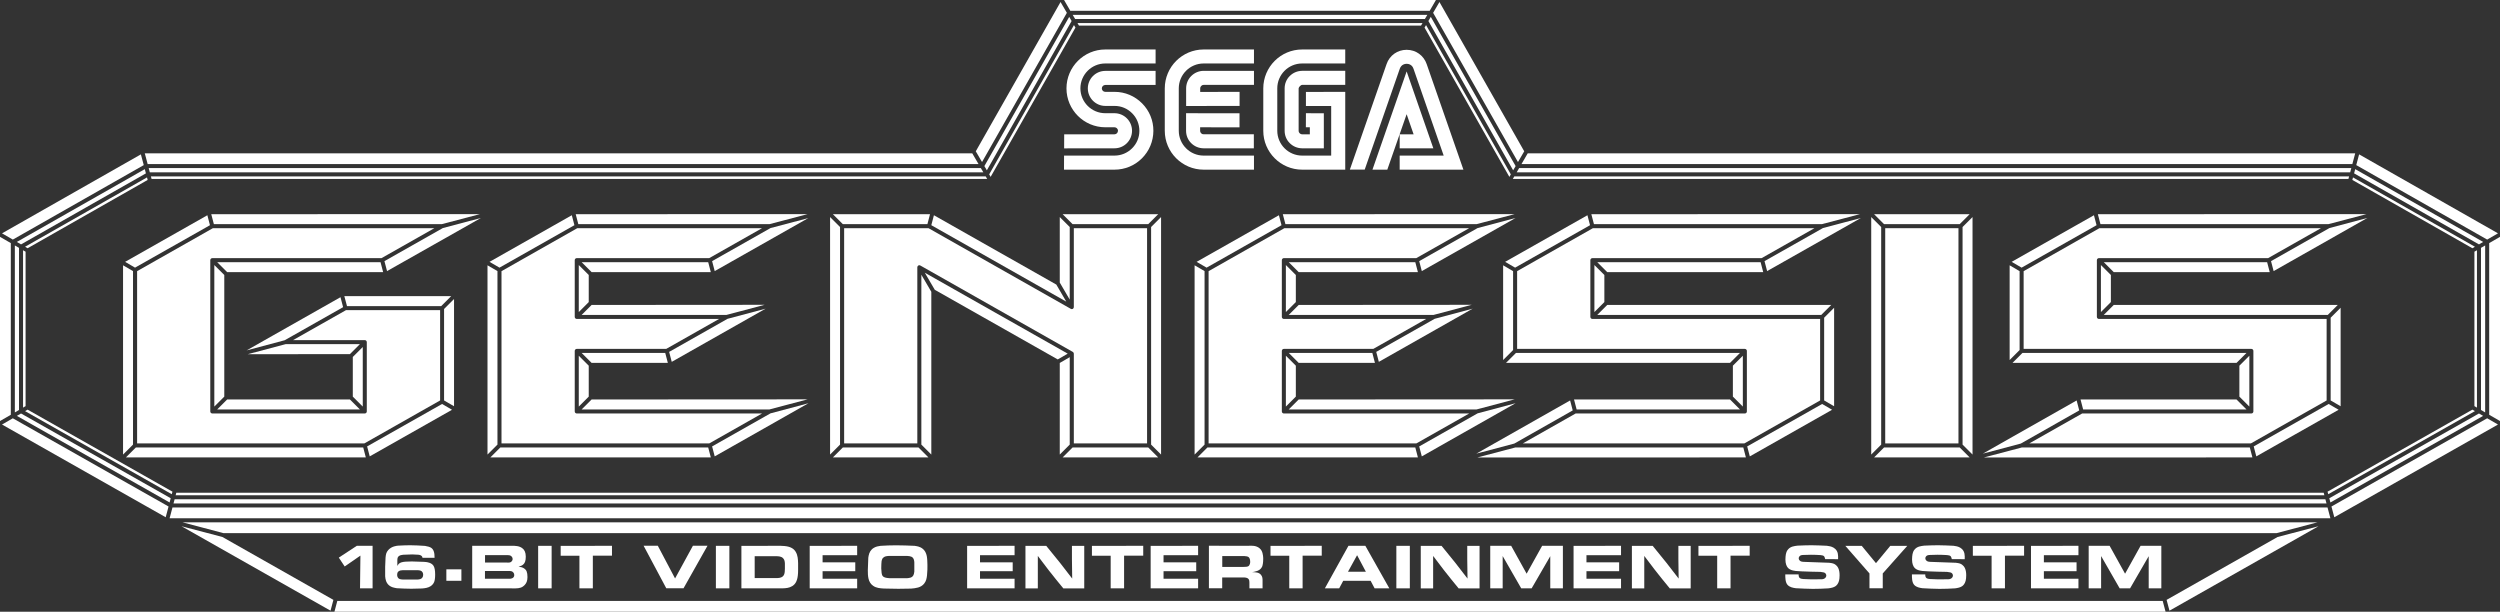 <?xml version="1.0" encoding="utf-8"?>
<!-- Generator: Adobe Illustrator 25.0.0, SVG Export Plug-In . SVG Version: 6.00 Build 0)  -->
<svg version="1.1" id="Layer_1" xmlns="http://www.w3.org/2000/svg" xmlns:xlink="http://www.w3.org/1999/xlink" x="0px" y="0px"
	 viewBox="0 0 3840 939.6" style="enable-background:new 0 0 3840 939.6;" xml:space="preserve">
<rect x="0" y="0" width="3840" height="939.6" fill="#333333" stroke="none"/>
<style type="text/css">
	.st0{fill:#FFFFFF;}
	.st1{fill:#0C0002;}
</style>
<g>
	<polygon class="st0" points="3581.1,778 3585.5,794.5 3836.9,652.1 3820.3,642.5 	"/>
	<polygon class="st0" points="518.1,923 513.7,939.6 3326.3,939.6 3321.9,923 	"/>
	<polygon class="st0" points="254.5,794.5 258.9,778 19.7,642.5 3.1,652.1 	"/>
	<polygon class="st0" points="16.6,637.1 16.6,373.4 0,363.8 0,646.7 	"/>
	<polygon class="st0" points="1508.4,248.9 1638.7,19.7 1629,3.1 1498.8,232.4 	"/>
	<polygon class="st0" points="222.4,235.5 226.8,252 1503,252 1493.4,235.5 	"/>
	<polygon class="st0" points="3.1,358.4 19.7,368 220.8,253.6 216.4,237.1 	"/>
	<polygon class="st0" points="3840,646.7 3840,363.8 3823.4,373.4 3823.4,637.1 	"/>
	<polygon class="st0" points="3820.3,368 3836.9,358.4 3623.6,237.1 3619.2,253.6 	"/>
	<polygon class="st0" points="2346.6,235.5 2337,252 3613.2,252 3617.6,235.5 	"/>
	<polygon class="st0" points="2201.3,19.7 2331.6,248.9 2341.2,232.4 2211,3.1 	"/>
	<polygon class="st0" points="2196,16.6 2205.6,0 1634.4,0 1644,16.6 	"/>
	<polygon class="st0" points="2188.6,29.2 2192.4,22.8 1647.6,22.8 1651.4,29.2 	"/>
	<polygon class="st0" points="3817.2,633.5 3817.2,377 3810.8,380.7 3810.8,629.7 	"/>
	<polygon class="st0" points="3807.7,635.1 3577.8,765.3 3579.5,771.8 3814.1,638.8 	"/>
	<polygon class="st0" points="260.5,771.8 262.2,765.3 32.3,635.1 25.9,638.8 	"/>
	<polygon class="st0" points="29.2,629.7 29.2,380.7 22.8,377 22.8,633.5 	"/>
	<polygon class="st0" points="1515.8,261.6 1646,32.3 1642.3,25.9 1512,255.1 	"/>
	<polygon class="st0" points="228.4,258.2 230.1,264.7 1510.4,264.7 1506.6,258.2 	"/>
	<polygon class="st0" points="32.3,375.4 224.1,266.3 222.4,259.8 25.9,371.6 	"/>
	<polygon class="st0" points="3807.7,375.4 3814.1,371.6 3617.6,259.8 3615.9,266.3 	"/>
	<polygon class="st0" points="3609.9,264.7 3611.6,258.2 2333.4,258.2 2329.6,264.7 	"/>
	<polygon class="st0" points="2194,32.3 2324.2,261.6 2328,255.1 2197.7,25.9 	"/>
	<polygon class="st0" points="263.8,759.1 264.9,755.2 42.4,629.2 38.5,631.5 	"/>
	<polygon class="st0" points="39.3,623.8 39.3,386.6 35.4,384.4 35.4,626.1 	"/>
	<polygon class="st0" points="42.4,381.3 226.8,276.4 225.8,272.5 38.5,379 	"/>
	<polygon class="st0" points="1521.6,271.7 1651.9,42.4 1649.6,38.5 1519.4,267.8 	"/>
	<polygon class="st0" points="3575.1,755.2 3576.2,759.1 3801.5,631.5 3797.6,629.2 	"/>
	<polygon class="st0" points="3804.6,626.1 3804.6,384.4 3800.7,386.6 3800.7,623.8 	"/>
	<polygon class="st0" points="3797.6,381.3 3801.5,379 3614.2,272.5 3613.2,276.4 	"/>
	<polygon class="st0" points="2323.7,274.8 3607.2,274.8 3608.2,270.9 2326,270.9 	"/>
	<polygon class="st0" points="2188.1,42.4 2318.4,271.7 2320.6,267.8 2190.4,38.5 	"/>
	<polygon class="st0" points="1655,35.4 1657.3,39.3 2182.7,39.3 2185,35.4 	"/>
	<polygon class="st0" points="231.8,270.9 232.8,274.8 1516.3,274.8 1514,270.9 	"/>
	<polygon class="st0" points="264.9,779.5 260.5,796.1 3579.5,796.1 3575.1,779.5 	"/>
	<polygon class="st0" points="266.5,773.3 3573.5,773.3 3571.8,766.9 268.2,766.9 	"/>
	<polygon class="st0" points="269.8,760.7 3570.2,760.7 3569.2,756.8 270.8,756.8 	"/>
	<polygon class="st0" points="280.4,802.3 343.2,818.9 3496.8,818.9 3559.6,802.3 	"/>
	<g>
		<g>
			<g>
				<path class="st0" d="M2762.7,882.3c0,1.5,0,2.7,0.5,3.8c0.7,2.1,2.7,3,6.9,3.3c4.2,0.2,8.2,0.4,12.4,0.5
					c4.4,0.1,8.9-0.1,13.4-0.2c0.6,0,3.5,0.3,5.5-0.6c2-0.7,3.8-2.8,3.8-5c0-0.6-0.1-1.7-0.9-2.9c-1.6-2.2-3.6-2.1-8.2-2.8
					c-9.6-0.2-19.2-0.3-28.7-0.8c-3.1-0.2-6.1-0.5-9.2-0.6c-0.9-0.2-1.9-0.3-2.9-0.5c-1.3-0.2-5.8-0.9-9-4.3
					c-2-2.2-3.9-6.2-3.9-12.8c0-0.5,0-7.6,1.7-11.7c0.6-1.6,1.6-3,2.7-4.2c3.8-4.1,8.8-4.7,14.2-5.4c7.1-0.3,14.2-0.6,21.4-0.6
					c7.9,0,15.7,0.5,23.6,0.8l3.6,0.6c1.4,0.2,5.9,1,9.4,4.3c4.5,4.2,4.5,10,4.3,15.7l-19.8-0.1c-1.2-5-2.1-5.6-7.4-6.2
					c-4.8-0.3-9.7-0.5-14.5-0.5c-3.8,0-7.5,0.2-11.3,0.3c-2.5,0.1-4.8,0.2-6.4,2.2c-0.3,0.4-1.1,1.6-1.1,3c0,1.4,0.7,2.5,1.1,2.9
					c1.8,2.2,4,2.3,6.5,2.5l39.2,1.4c5.4,0.6,7.4,1.3,9.7,3c3.3,2.4,6.3,6.7,6.3,16.2c0,7.4-1.3,10.9-3.3,13.8
					c-0.8,1.1-1.6,1.9-2.7,2.8c-3,2.2-7,2.9-11.1,3.5c-8,0.5-16,0.8-24,0.8c-8.7,0-17.4-0.6-26.2-1c-4.3-0.6-9.2-1.5-12.5-5
					c-3.7-4-3.6-11.3-3.6-16.2L2762.7,882.3z"/>
			</g>
			<g>
				<path class="st0" d="M2881.5,865l22-26.6h26.1l-37.7,42.4v22.8h-20.4v-22.8l-37.1-42.4h25.2L2881.5,865z"/>
			</g>
			<g>
				<path class="st0" d="M2957.2,882.3c0,1.5,0,2.7,0.5,3.8c0.7,2.1,2.7,3,6.9,3.3c4.2,0.2,8.2,0.4,12.4,0.5
					c4.4,0.1,8.9-0.1,13.4-0.2c0.6,0,3.5,0.3,5.5-0.6c2-0.7,3.8-2.8,3.8-5c0-0.6-0.1-1.7-0.9-2.9c-1.6-2.2-3.6-2.1-8.2-2.8
					c-9.6-0.2-19.2-0.3-28.7-0.8c-3.1-0.2-6.1-0.5-9.2-0.6c-0.9-0.2-1.9-0.3-2.9-0.5c-1.3-0.2-5.8-0.9-9-4.3
					c-2-2.2-3.9-6.2-3.9-12.8c0-0.5,0-7.6,1.7-11.7c0.6-1.6,1.6-3,2.7-4.2c3.8-4.1,8.8-4.7,14.2-5.4c7.1-0.3,14.2-0.6,21.4-0.6
					c7.9,0,15.7,0.5,23.6,0.8l3.6,0.6c1.4,0.2,5.9,1,9.4,4.3c4.5,4.2,4.5,10,4.3,15.7l-19.8-0.1c-1.2-5-2.1-5.6-7.4-6.2
					c-4.8-0.3-9.7-0.5-14.5-0.5c-3.8,0-7.5,0.2-11.3,0.3c-2.5,0.1-4.8,0.2-6.4,2.2c-0.3,0.4-1.1,1.6-1.1,3c0,1.4,0.7,2.5,1.1,2.9
					c1.8,2.2,4,2.3,6.5,2.5l39.2,1.4c5.4,0.6,7.4,1.3,9.7,3c3.3,2.4,6.3,6.7,6.3,16.2c0,7.4-1.3,10.9-3.3,13.8
					c-0.8,1.1-1.6,1.9-2.7,2.8c-3,2.2-7,2.9-11.1,3.5c-8,0.5-16,0.8-24,0.8c-8.7,0-17.4-0.6-26.2-1c-4.3-0.6-9.2-1.5-12.5-5
					c-3.7-4-3.6-11.3-3.6-16.2L2957.2,882.3z"/>
			</g>
			<g>
				<path class="st0" d="M3109,838.4v15.1h-29.4v50.2h-20.5v-50.1h-28.8v-15.2H3109z"/>
			</g>
			<g>
				<path class="st0" d="M3192.5,838.4v14.4h-53.1v10.9h50.2v13.7h-50.2v11.5h53.1v14.8h-72.9v-65.3H3192.5z"/>
			</g>
			<g>
				<path class="st0" d="M3240.4,838.4l23.7,42.8l23.8-42.8h31.9v65.3h-19.4v-49.4l-28.6,49.4h-16l-28.5-49.6v49.6h-19.1v-65.3
					H3240.4z"/>
			</g>
		</g>
		<g>
			<g>
				<path class="st0" d="M1558.4,838.4v14.4h-53.1v10.9h50.2v13.7h-50.2v11.5h53.1v14.8h-72.9v-65.3H1558.4z"/>
			</g>
			<g>
				<path class="st0" d="M1607,838.4c7.1,8.7,14.2,17.3,21.2,26.1c6.3,7.9,12.5,16.1,18.7,24.2l-0.4-29.9v-20.3h18.9v65.3h-32.1
					c-7.7-9.3-15.3-18.7-22.8-28.3c-5.5-7.1-11-14.4-16.4-21.6v49.9h-19v-65.3H1607z"/>
			</g>
			<g>
				<path class="st0" d="M1756,838.4v15.1h-29.4v50.2H1706v-50.1h-28.8v-15.2H1756z"/>
			</g>
			<g>
				<path class="st0" d="M1840.3,838.4v14.4h-53.1v10.9h50.2v13.7h-50.2v11.5h53.1v14.8h-72.9v-65.3H1840.3z"/>
			</g>
			<g>
				<path class="st0" d="M1916.1,838.4c6.7-0.4,13.1-0.6,18.3,3.5c1.8,1.4,2.9,3.1,3.2,3.7c2.8,4.8,2.7,12.1,2.7,13
					c0,0.6,0,6.7-1.3,10.8c-0.2,0.5-0.7,1.8-1.6,3c-3.1,4.5-9.4,5.6-14.2,6.5c5.4,0,10.6,0.1,13.8,4.2c2.3,2.9,2.3,5.8,2.3,9.2v11.4
					h-20.2v-8.8c0-1.8-0.1-3.5-1.1-5.2c-1.5-2.1-3.9-2.4-6.5-2.7h-34.2v16.6h-20.4v-65.3H1916.1z M1877.4,870.8h32
					c3.8,0,6.3-0.2,7.9-1c3-1.7,3-6.4,3-6.8c0-0.5,0-4.6-1.8-6.7c-1.6-1.8-4.4-2-7.4-2.2h-33.7V870.8z"/>
			</g>
			<g>
				<path class="st0" d="M2030.2,838.4v15.1h-29.4v50.2h-20.5v-50.1h-28.8v-15.2H2030.2z"/>
			</g>
			<g>
				<path class="st0" d="M2097.2,838.4l36.8,65.3h-22.6l-6.1-11.6h-42.1l-6.2,11.6h-22l36.2-65.3H2097.2z M2070.5,878.2h27.5
					l-13.5-25.4L2070.5,878.2z"/>
			</g>
			<g>
				<path class="st0" d="M2165.5,838.4v65.3h-20.7v-65.3H2165.5z"/>
			</g>
			<g>
				<path class="st0" d="M2214.2,838.4c7.1,8.7,14.2,17.3,21.2,26.1c6.3,7.9,12.5,16.1,18.7,24.2l-0.4-29.9v-20.3h18.9v65.3h-32.1
					c-7.7-9.3-15.3-18.7-22.8-28.3c-5.5-7.1-11-14.4-16.4-21.6v49.9h-19v-65.3H2214.2z"/>
			</g>
			<g>
				<path class="st0" d="M2321.2,838.4l23.7,42.8l23.8-42.8h31.9v65.3h-19.4v-49.4l-28.6,49.4h-16l-28.5-49.6v49.6h-19.1v-65.3
					H2321.2z"/>
			</g>
			<g>
				<path class="st0" d="M2489.9,838.4v14.4h-53.1v10.9h50.2v13.7h-50.2v11.5h53.1v14.8h-72.9v-65.3H2489.9z"/>
			</g>
			<g>
				<path class="st0" d="M2538.5,838.4c7.1,8.7,14.2,17.3,21.2,26.1c6.3,7.9,12.5,16.1,18.7,24.2l-0.4-29.9v-20.3h18.9v65.3h-32.1
					c-7.7-9.3-15.3-18.7-22.8-28.3c-5.5-7.1-11-14.4-16.4-21.6v49.9h-19v-65.3H2538.5z"/>
			</g>
			<g>
				<path class="st0" d="M2687.5,838.4v15.1h-29.4v50.2h-20.5v-50.1h-28.8v-15.2H2687.5z"/>
			</g>
		</g>
		<g>
			<g>
				<path class="st0" d="M1036.9,888.5l27.4-50.2h22.4l-36.8,65.3h-26.5l-34.8-65.3h21.8L1036.9,888.5z"/>
			</g>
			<g>
				<path class="st0" d="M1120.3,838.4v65.3h-20.7v-65.3H1120.3z"/>
			</g>
			<g>
				<path class="st0" d="M1199.7,838.4c1.8,0,3.5,0.1,5.3,0.3c10.4,0.9,14.9,4.9,17.3,9.1c3.1,5.2,3.4,11.4,3.6,17.1v10.5
					c0,1.6,0,3.1-0.1,4.6c-0.6,11.8-3.8,17-8.8,20.2c-4.9,3-9.7,3.3-15.3,3.5h-62.9v-65.3H1199.7z M1159.2,887.9h33.3
					c0.7,0,2.6,0.1,4.7-0.3c7.9-1.3,8.3-7.3,8.4-14v-8.1c-0.2-3.1-0.5-5.7-2.8-8.1c-2.7-2.8-6.7-3-10.9-3.1h-32.7V887.9z"/>
			</g>
			<g>
				<path class="st0" d="M1316.6,838.4v14.4h-53.1v10.9h50.2v13.7h-50.2v11.5h53.1v14.8h-72.9v-65.3H1316.6z"/>
			</g>
			<g>
				<path class="st0" d="M1333.7,856.7c0.1-1,0.3-2,0.5-3.1c1-5.1,3.4-9.4,8-12.1c3.4-2,6.6-2.6,10.4-3.1c7.9-0.5,15.9-0.8,23.9-0.8
					c9.4,0,18.9,0.4,28.4,0.8c1,0.1,2,0.3,3,0.5c2.7,0.5,9.4,1.8,13.4,8.8c2.3,4.3,2.7,8.4,3,13.1c0.2,4.7,0.4,9.3,0.2,14
					c-0.1,3.1-0.4,6.1-0.6,9.2c-0.6,4.8-1.3,8.6-4.5,12.6c-5,6.1-12.7,6.9-19.9,7.5c-6.5,0.1-13,0.3-19.6,0.3
					c-7.5,0-14.9-0.2-22.4-0.4c-5.8-0.4-11.5-0.7-16.5-4.3c-7.9-5.5-8-15.6-8-23.9L1333.7,856.7z M1392.6,888.2
					c4.3-0.4,8.1-0.7,10.2-4.3c0.8-1.4,1.2-2.8,1.6-5.9v-14.1c-0.1-1.5-0.2-2.6-0.6-4c-1.6-5.2-5.4-5.6-10.5-6h-27.9
					c-4.5,0.3-6.3,0.8-8.1,2.2c-1.3,0.9-1.8,1.8-2.1,2.4c-0.7,1.4-1,3.1-1.1,3.6c-0.3,2.3-0.4,5.8-0.5,10.9c0.2,5.5,0.6,9.5,2,11.6
					c1.7,2.3,5,3.1,10.5,3.5H1392.6z"/>
			</g>
		</g>
		<g>
			<g>
				<path class="st0" d="M725.3,903.6v-65.3h60.3c5.9,0,12.6,0.1,17.3,4.3c2.4,1.9,4.7,5.6,4.7,12.4c0,7.2-1.7,10.3-4.3,12.4
					c-2,1.7-4.5,2.3-6.8,3c3.2,0.5,6.3,0.9,9,3c3,2.1,4.7,5.3,4.7,13c0,6.3-1.9,9.5-3.9,11.7c-0.5,0.6-1.5,1.7-3.1,2.8
					c-4,2.8-8.9,3.1-18.3,2.8H725.3z M744.9,888.9H784c2.6-0.5,4.5-1,5.5-3.5c0.1-0.4,0.4-1.1,0.4-2.2c0-1.5-0.5-2.5-1.2-3.6
					c-2-2.7-4.7-2.6-7.8-2.5h-36V888.9z M745,864.1h34c3,0.1,5.5,0.2,7.2-2.2c0.4-0.5,1.2-1.7,1.2-3.4c0-1.2-0.5-2.4-1.2-3.3
					c-1.8-2.4-4-2.4-6.7-2.5H745V864.1z"/>
			</g>
			<g>
				<path class="st0" d="M847.3,838.4v65.3h-20.7v-65.3H847.3z"/>
			</g>
			<g>
				<path class="st0" d="M940,838.4v15.1h-29.4v50.2H890v-50.1h-28.8v-15.2H940z"/>
			</g>
		</g>
		<g>
			<g>
				<path class="st0" d="M572.3,838.4v65.3H553l0.6-50.3l-24.2,16.7l-9-13.6l27.6-18.1H572.3z"/>
			</g>
			<g>
				<path class="st0" d="M649,856.8c-0.2-0.9-0.5-2.6-2.6-3.7c-2.3-1.2-4.3-1.1-9.1-1.3c-1.4-0.1-2.8-0.2-4.2-0.2l-13.9,0.5
					c-2.4,0.3-4.8,0.6-6.8,2.3c-1.5,1.3-2.1,2.8-2.1,6.7v8.2c1.8-3.1,2.8-4.3,6.2-5.5c3.4-1.1,8-1.3,16-1.4l18.7,0.6
					c1.1,0.1,2.3,0.2,3.4,0.3c1.3,0.2,8.2,0.9,11.3,5.8c1.6,2.6,2.5,6.7,2.5,13.6c0,5.4-0.7,9.3-1.6,11.4c-1.1,2.6-3.1,4.8-5.4,6.3
					c-3.9,2.5-8.4,3.1-13.1,3.5c-5.5,0.2-11,0.4-16.5,0.4c-7.5,0-14.9-0.4-22.4-0.8c-1-0.2-2.1-0.4-3.1-0.6
					c-2.9-0.6-10.3-2.2-13.3-10.4c-0.9-2.5-1.1-4.7-1.4-7.3v-14.6l0.6-14.2c0.5-4.7,0.9-7.9,4.2-11.6c5.3-5.9,13.2-6.5,15.3-6.7
					c6.1-0.3,12.1-0.6,18.1-0.6c7.7,0,15.4,0.5,23.1,1c2.9,0.6,4.8,1,5.8,1.3c3.3,1.1,7.5,3,8.5,11.2c0.2,1.9,0.2,3.9,0.3,5.8
					L649,856.8z M641.1,890.2c3.5-0.3,6.3-0.6,8-3.6c0.3-0.6,0.9-1.9,0.9-3.8c0-1.7-0.5-2.8-0.7-3.3c-1.5-3.1-4.2-3.4-7.6-3.7h-22.8
					c-2.5,0.2-4.9,0.3-6.7,1.8c-1.4,1-1.8,2.3-2.1,3.9c0,0.8-0.5,3.5,1.2,5.9c1.4,1.9,3,2.5,7.9,2.8H641.1z"/>
			</g>
		</g>
		<g>
			<rect x="685.6" y="874.5" class="st0" width="23.1" height="17.6"/>
		</g>
	</g>
	<g>
		<g>
			<polygon class="st0" points="3010.1,344.3 3025.4,329 2878.6,329 2893.9,344.3 			"/>
			<polygon class="st0" points="2893.9,687.3 2878.6,702.6 3025.4,702.6 3010.1,687.3 			"/>
			<polygon class="st0" points="2889.5,682.9 2889.5,348.7 2874.2,333.4 2874.2,698.2 			"/>
			<polygon class="st0" points="3029.8,698.2 3029.8,333.4 3014.5,348.7 3014.5,682.9 			"/>
		</g>
		<rect x="2895.7" y="350.5" class="st0" width="112.5" height="330.6"/>
	</g>
	<g>
		<g>
			<polygon class="st0" points="1643.1,460.2 1643.1,348.7 1627.8,333.4 1627.8,434 			"/>
			<polygon class="st0" points="1763.7,344.3 1779,329 1632.2,329 1647.5,344.3 			"/>
			<polygon class="st0" points="1783.4,698.2 1783.4,333.4 1768.1,348.7 1768.1,682.9 			"/>
			<polygon class="st0" points="1647.5,687.3 1632.2,702.6 1779,702.6 1763.7,687.3 			"/>
			<polygon class="st0" points="1430.5,698.2 1430.5,448.2 1415.2,422 1415.2,682.9 			"/>
			<polygon class="st0" points="1294.6,687.3 1279.3,702.6 1426.1,702.6 1410.8,687.3 			"/>
			<polygon class="st0" points="1290.3,682.9 1290.3,348.7 1275,333.4 1275,698.2 			"/>
			<polygon class="st0" points="1624.7,552.1 1640,543.2 1420.5,418.9 1435.8,445.1 			"/>
			<polygon class="st0" points="1643.1,682.9 1643.1,548.6 1627.8,557.5 1627.8,698.2 			"/>
			<polygon class="st0" points="1434.5,330.6 1430.5,345.9 1637.8,463.3 1622.5,437.1 			"/>
			<polygon class="st0" points="1279.3,329 1294.6,344.3 1424.5,344.3 1428.5,329 			"/>
		</g>
		<path class="st0" d="M1761.9,681.1V350.5h-112.5v121.2c0,1.1-0.6,2.1-1.5,2.7c-1,0.6-2.1,0.6-3.1,0l-218.6-123.9h-129.6v330.6
			H1409V410.5c0-1.1,0.6-2.1,1.5-2.7c1-0.6,2.1-0.6,3.1,0l234.2,132.7c1,0.6,1.6,1.6,1.6,2.7v137.9H1761.9z"/>
	</g>
	<g>
		<path class="st0" d="M3573.7,489.9h-349.8c-1.7,0-3.1-1.4-3.1-3.1v-87.2c0-1.7,1.4-3.1,3.1-3.1h259.9l81.2-46h-340.3l-116.4,66
			v119.4l349.8,0c1.7,0,3.1,1.4,3.1,3.1v93c0,1.7-1.4,3.1-3.1,3.1h-259.9l-81.2,46h340.3l116.4-66L3573.7,489.9z"/>
		<g>
			<g>
				<polygon class="st0" points="3089.9,402.2 3105.2,411.1 3220.3,345.9 3216.3,330.6 				"/>
				<polygon class="st0" points="3575.5,483.7 3590.8,468.4 3246.7,468.4 3231.4,483.7 				"/>
				<polygon class="st0" points="3595.2,624 3595.2,472.7 3579.9,488 3579.9,615.1 				"/>
				<polygon class="st0" points="3461.7,685.7 3465.7,701 3592.1,629.4 3576.8,620.5 				"/>
				<polygon class="st0" points="3435.3,557.4 3450.6,542.1 3106.5,542.1 3091.2,557.4 				"/>
				<polygon class="st0" points="3102.1,537.7 3102.1,416.5 3086.8,407.5 3086.8,553 				"/>
				<polygon class="st0" points="3455,624.5 3455,546.4 3439.7,561.7 3439.7,609.2 				"/>
				<polygon class="st0" points="3195.7,613.6 3199.7,628.9 3450.6,628.9 3435.3,613.6 				"/>
				<polygon class="st0" points="3242.3,464 3242.3,422.4 3227,407.1 3227,479.3 				"/>
				<polygon class="st0" points="3486.3,418 3482.3,402.7 3231.4,402.7 3246.7,418 				"/>
				<polygon class="st0" points="3222.3,329 3226.3,344.3 3576.4,344.3 3634.9,328.9 				"/>
				<polygon class="st0" points="3488.3,401.1 3492.3,416.4 3636.4,334.7 3578,350.3 				"/>
				<polygon class="st0" points="3105.6,687.3 3047.1,702.7 3459.7,702.6 3455.7,687.3 				"/>
				<polygon class="st0" points="3045.6,696.8 3104,681.3 3193.7,630.4 3189.7,615.1 				"/>
			</g>
		</g>
	</g>
	<g>
		<path class="st0" d="M2795.7,489.9h-349.8c-1.7,0-3.1-1.4-3.1-3.1v-87.2c0-1.7,1.4-3.1,3.1-3.1h259.9l81.2-46h-340.3l-116.4,66
			l0,119.4h349.8c1.7,0,3.1,1.4,3.1,3.1v93c0,1.7-1.4,3.1-3.1,3.1h-259.9l-81.2,46h340.3l116.4-66V489.9z"/>
		<polygon class="st0" points="2311.9,402.2 2327.2,411.1 2442.3,345.9 2438.3,330.6 		"/>
		<polygon class="st0" points="2797.5,483.7 2812.8,468.4 2468.7,468.4 2453.4,483.7 		"/>
		<polygon class="st0" points="2817.2,624 2817.2,472.7 2801.9,488 2801.9,615.1 		"/>
		<polygon class="st0" points="2683.7,685.7 2687.7,701 2814.1,629.4 2798.8,620.5 		"/>
		<polygon class="st0" points="2657.3,557.4 2672.6,542.1 2328.5,542.1 2313.2,557.4 		"/>
		<polygon class="st0" points="2324.1,537.7 2324.1,416.5 2308.8,407.5 2308.8,553 		"/>
		<polygon class="st0" points="2677,624.5 2677,546.4 2661.7,561.7 2661.7,609.2 		"/>
		<polygon class="st0" points="2417.7,613.6 2421.7,628.9 2672.6,628.9 2657.3,613.6 		"/>
		<polygon class="st0" points="2464.3,464 2464.3,422.4 2449,407.1 2449,479.3 		"/>
		<polygon class="st0" points="2453.4,402.7 2468.7,418 2708.3,418 2704.3,402.7 		"/>
		<polygon class="st0" points="2710.3,401.1 2714.3,416.4 2858.4,334.8 2800,350.3 		"/>
		<polygon class="st0" points="2798.4,344.3 2856.9,328.9 2444.3,329 2448.3,344.3 		"/>
		<polygon class="st0" points="2327.6,687.3 2269.1,702.7 2681.7,702.6 2677.7,687.3 		"/>
		<polygon class="st0" points="2267.6,696.8 2326,681.3 2415.7,630.4 2411.7,615.1 		"/>
	</g>
	<g>
		<polygon class="st0" points="1979.5,402.7 1994.8,418 2177.9,418 2173.9,402.7 		"/>
		<polygon class="st0" points="1990.4,609.2 1990.4,561.7 1975.1,546.4 1975.1,624.5 		"/>
		<polygon class="st0" points="1979.5,542.1 1994.8,557.4 2111.9,557.4 2107.9,542.1 		"/>
		<polygon class="st0" points="1990.4,464 1990.4,422.4 1975.1,407.1 1975.1,479.3 		"/>
		<polygon class="st0" points="1854.6,687.3 1839.3,702.6 2177.9,702.6 2173.9,687.3 		"/>
		<polygon class="st0" points="1850.2,682.9 1850.2,416.4 1834.9,407.5 1834.9,698.2 		"/>
		<polygon class="st0" points="1838,402.2 1853.3,411.1 1968.4,345.9 1964.4,330.6 		"/>
		<path class="st0" d="M1972,635.1c-1.7,0-3.1-1.4-3.1-3.1v-93c0-1.7,1.4-3.1,3.1-3.1h137.4l81.2-46H1972c-1.7,0-3.1-1.4-3.1-3.1
			v-87.2c0-1.7,1.4-3.1,3.1-3.1h203.4l81.2-46h-283.8l-116.4,66v264.6h319.1l81.2-46H1972z"/>
		<polygon class="st0" points="2268,344.3 2326.5,328.9 1970.4,329 1974.4,344.3 		"/>
		<polygon class="st0" points="2179.9,401.1 2183.9,416.4 2328,334.8 2269.6,350.3 		"/>
		<polygon class="st0" points="1994.8,468.4 1979.5,483.7 2202,483.7 2260.5,468.2 		"/>
		<polygon class="st0" points="2113.9,540.5 2117.9,555.8 2262,474.1 2203.6,489.7 		"/>
		<polygon class="st0" points="2179.9,685.7 2183.9,701 2328,619.3 2269.6,634.9 		"/>
		<polygon class="st0" points="2268,628.9 2326.5,613.4 1994.8,613.6 1979.5,628.9 		"/>
	</g>
	<g>
		<polygon class="st0" points="764.1,682.9 764.1,416.4 748.8,407.5 748.8,698.2 		"/>
		<polygon class="st0" points="904.3,609.2 904.3,561.7 889,546.4 889,624.5 		"/>
		<polygon class="st0" points="904.3,464 904.3,422.4 889,407.1 889,479.3 		"/>
		<polygon class="st0" points="893.4,402.7 908.7,418 1091.8,418 1087.8,402.7 		"/>
		<polygon class="st0" points="893.4,542.1 908.7,557.4 1025.8,557.4 1021.8,542.1 		"/>
		<polygon class="st0" points="768.5,687.3 753.2,702.6 1091.8,702.6 1087.8,687.3 		"/>
		<polygon class="st0" points="751.9,402.2 767.2,411.1 882.3,345.9 878.3,330.6 		"/>
		<path class="st0" d="M1170.5,635.1H885.9c-1.7,0-3.1-1.4-3.1-3.1v-93c0-1.7,1.4-3.1,3.1-3.1h137.4l81.2-46H885.9
			c-1.7,0-3.1-1.4-3.1-3.1v-87.2c0-1.7,1.4-3.1,3.1-3.1h203.4l81.2-46H886.7l-116.4,66v264.6h319.1L1170.5,635.1z"/>
		<polygon class="st0" points="908.7,468.4 893.4,483.7 1115.9,483.7 1174.4,468.2 		"/>
		<polygon class="st0" points="1027.8,540.5 1031.8,555.8 1176,474.1 1117.5,489.7 		"/>
		<polygon class="st0" points="1181.9,344.3 1240.4,328.9 884.3,329 888.3,344.3 		"/>
		<polygon class="st0" points="1241.5,335 1183.5,350.3 1093.8,401.1 1097.8,416.4 		"/>
		<polygon class="st0" points="1181.9,628.9 1240.4,613.4 908.7,613.6 893.4,628.9 		"/>
		<polygon class="st0" points="1093.8,685.7 1097.8,701 1241.9,619.3 1183.5,634.9 		"/>
	</g>
	<polygon class="st0" points="204.3,682.9 204.3,416.4 189,407.5 189,698.2 	"/>
	<polygon class="st0" points="193.4,702.6 561.9,702.6 557.9,687.3 208.7,687.3 	"/>
	<polygon class="st0" points="563.9,685.7 567.9,701 694.3,629.4 679,620.5 	"/>
	<polygon class="st0" points="697.4,624 697.4,459.3 682.1,474.6 682.1,615.1 	"/>
	<polygon class="st0" points="677.7,470.2 693,454.9 528.9,454.9 533,470.2 	"/>
	<polygon class="st0" points="557.2,624.5 557.2,533 541.9,548.3 541.9,609.2 	"/>
	<polygon class="st0" points="348.9,613.6 333.6,628.9 552.8,628.9 537.5,613.6 	"/>
	<polygon class="st0" points="333.6,402.7 348.9,418 588.5,418 584.5,402.7 	"/>
	<polygon class="st0" points="344.5,609.2 344.5,422.4 329.2,407.1 329.2,624.5 	"/>
	<polygon class="st0" points="192.2,402.2 207.4,411.1 322.5,345.9 318.5,330.6 	"/>
	<path class="st0" d="M675.9,476.4H531.4l-81.2,46h110.1c1.7,0,3.1,1.4,3.1,3.1V632c0,1.7-1.4,3.1-3.1,3.1H326.1
		c-1.7,0-3.1-1.4-3.1-3.1V399.6c0-1.7,1.4-3.1,3.1-3.1h259.9l81.2-46H327l-116.4,66v264.6l349,0l116.4-66V476.4z"/>
	<polygon class="st0" points="678.6,344.3 737.1,328.9 324.5,329 328.5,344.3 	"/>
	<polygon class="st0" points="590.5,401.1 594.5,416.4 738.7,334.8 680.2,350.3 	"/>
	<polygon class="st0" points="378.8,538.2 437.3,522.6 527,471.8 523,456.5 	"/>
	<polygon class="st0" points="537.5,543.9 552.8,528.6 438.8,528.6 380.3,544.1 	"/>
	<g>
		<path class="st0" d="M1829.7,116.8c-5.1,5.1-7.8,11.9-7.8,19v27l82.1-0.1l0-21.6l-60.5,0.1v-5.4c0-1.9,1-3.2,1.6-3.8
			c0.6-0.6,1.8-1.6,3.7-1.6h77.3v-21.6h-77.4C1841.5,108.9,1834.8,111.7,1829.7,116.8z"/>
		<path class="st0" d="M1789.1,135.8v65.1c0,32.9,26.8,59.7,59.7,59.7h77.3V239h-77.3c-21,0-38.2-17.1-38.2-38.2v-65.1
			c0-21,17.1-38.2,38.2-38.2h77.3V76h-77.3C1815.9,76,1789.1,102.8,1789.1,135.8z"/>
		<path class="st0" d="M1638.1,135.8c0,32.9,26.8,59.7,59.7,59.7h14.1c2.9,0,5.4,2.5,5.3,5.4c0,2.9-2.4,5.4-5.3,5.4
			c0,0-77.3,0-77.3,0l-0.1,21.6l77.3-0.1c0,0,0.1,0,0.1,0c14.8,0,26.8-12,26.9-26.8c0.1-14.8-11.9-27-26.8-27.1h-14.3
			c-21,0-38.2-17.1-38.2-38.2c0-21,17.1-38.2,38.2-38.2h77.3V76h-77.3C1664.9,76,1638.1,102.8,1638.1,135.8z"/>
		<path class="st0" d="M1981,116.8c-5.1,5.1-7.8,11.9-7.8,19v65c0,7.2,2.7,13.9,7.8,19c5.1,5.1,11.8,7.9,19,8h33.4V174l-27.5-0.1
			l-0.1,21.6l6.1,0v10.8h-11.8c-1.9,0-3.2-1-3.8-1.6c-0.6-0.6-1.6-1.9-1.6-3.8v-65.1c0-1.9,3.4-5.4,5.3-5.4h66.3v-21.6H2000
			C1992.8,108.9,1986.1,111.7,1981,116.8z"/>
		<path class="st0" d="M1845,204.7c-0.6-0.6-1.6-1.9-1.6-3.8v-5.4l60.5,0.1l0-21.6l-82.1-0.1v26.9c0,7.2,2.7,13.9,7.8,19
			c5.1,5.1,11.8,7.9,19,8h77.3v-21.6h-77.3C1846.9,206.3,1845.6,205.3,1845,204.7z"/>
		<path class="st0" d="M2160.6,76.5c-14.1,0-26.2,8.6-30.8,21.9l-56.4,162.1h22.8l53.9-155c2.4-6.9,8.6-7.5,10.5-7.5
			c1.9,0,8.1,0.5,10.5,7.5l46.4,133.5h-67.6v21.6h75.1h0.4h22.4l-56.4-162.1C2186.8,85.1,2174.7,76.5,2160.6,76.5z"/>
		<path class="st0" d="M1940.4,135.8v65.1c0,32.9,26.8,59.7,59.7,59.7h66.2V141.1l-60.4,0.1l0,21.6l38.8,0V239h-44.6
			c-21,0-38.2-17.1-38.2-38.2v-65.1c0-21,17.1-38.2,38.2-38.2h66.2V76h-66.2C1967.2,76,1940.4,102.8,1940.4,135.8z"/>
		<polygon class="st0" points="2171.3,206.3 2149.9,206.3 2149.9,227.8 2178.8,227.8 2186.5,227.8 2201.6,227.8 2160.6,109.7 
			2108.1,260.6 2130.9,260.6 2160.6,175.4 		"/>
		<path class="st0" d="M1670.9,135.8c0,14.8,12.1,26.9,26.9,26.9h14.3c10.2,0,19.8,4.1,26.9,11.3c7.2,7.2,11.1,16.8,11.1,27
			c0,10.2-4.1,19.8-11.3,26.9c-7.2,7.1-16.7,11.1-26.9,11.1c-0.1,0-0.1,0-0.2,0l-77.3,0l-0.1,21.6l77.3,0c0.1,0,0.2,0,0.3,0
			c15.8,0,30.8-6.1,42-17.3c11.3-11.2,17.6-26.2,17.7-42.2c0.1-16-6.1-31-17.3-42.3c-11.2-11.3-26.2-17.7-42.2-17.7h-14.4
			c-2.9,0-5.3-2.4-5.3-5.3s2.4-5.3,5.3-5.3h77.3v-21.6h-77.3C1683,108.9,1670.9,120.9,1670.9,135.8z"/>
	</g>
	<polygon class="st0" points="3332.3,938 3561.2,808.3 3498.4,824.8 3327.9,921.4 	"/>
	<polygon class="st0" points="507.7,938 512.1,921.4 341.6,824.8 278.8,808.3 	"/>
</g>
</svg>
